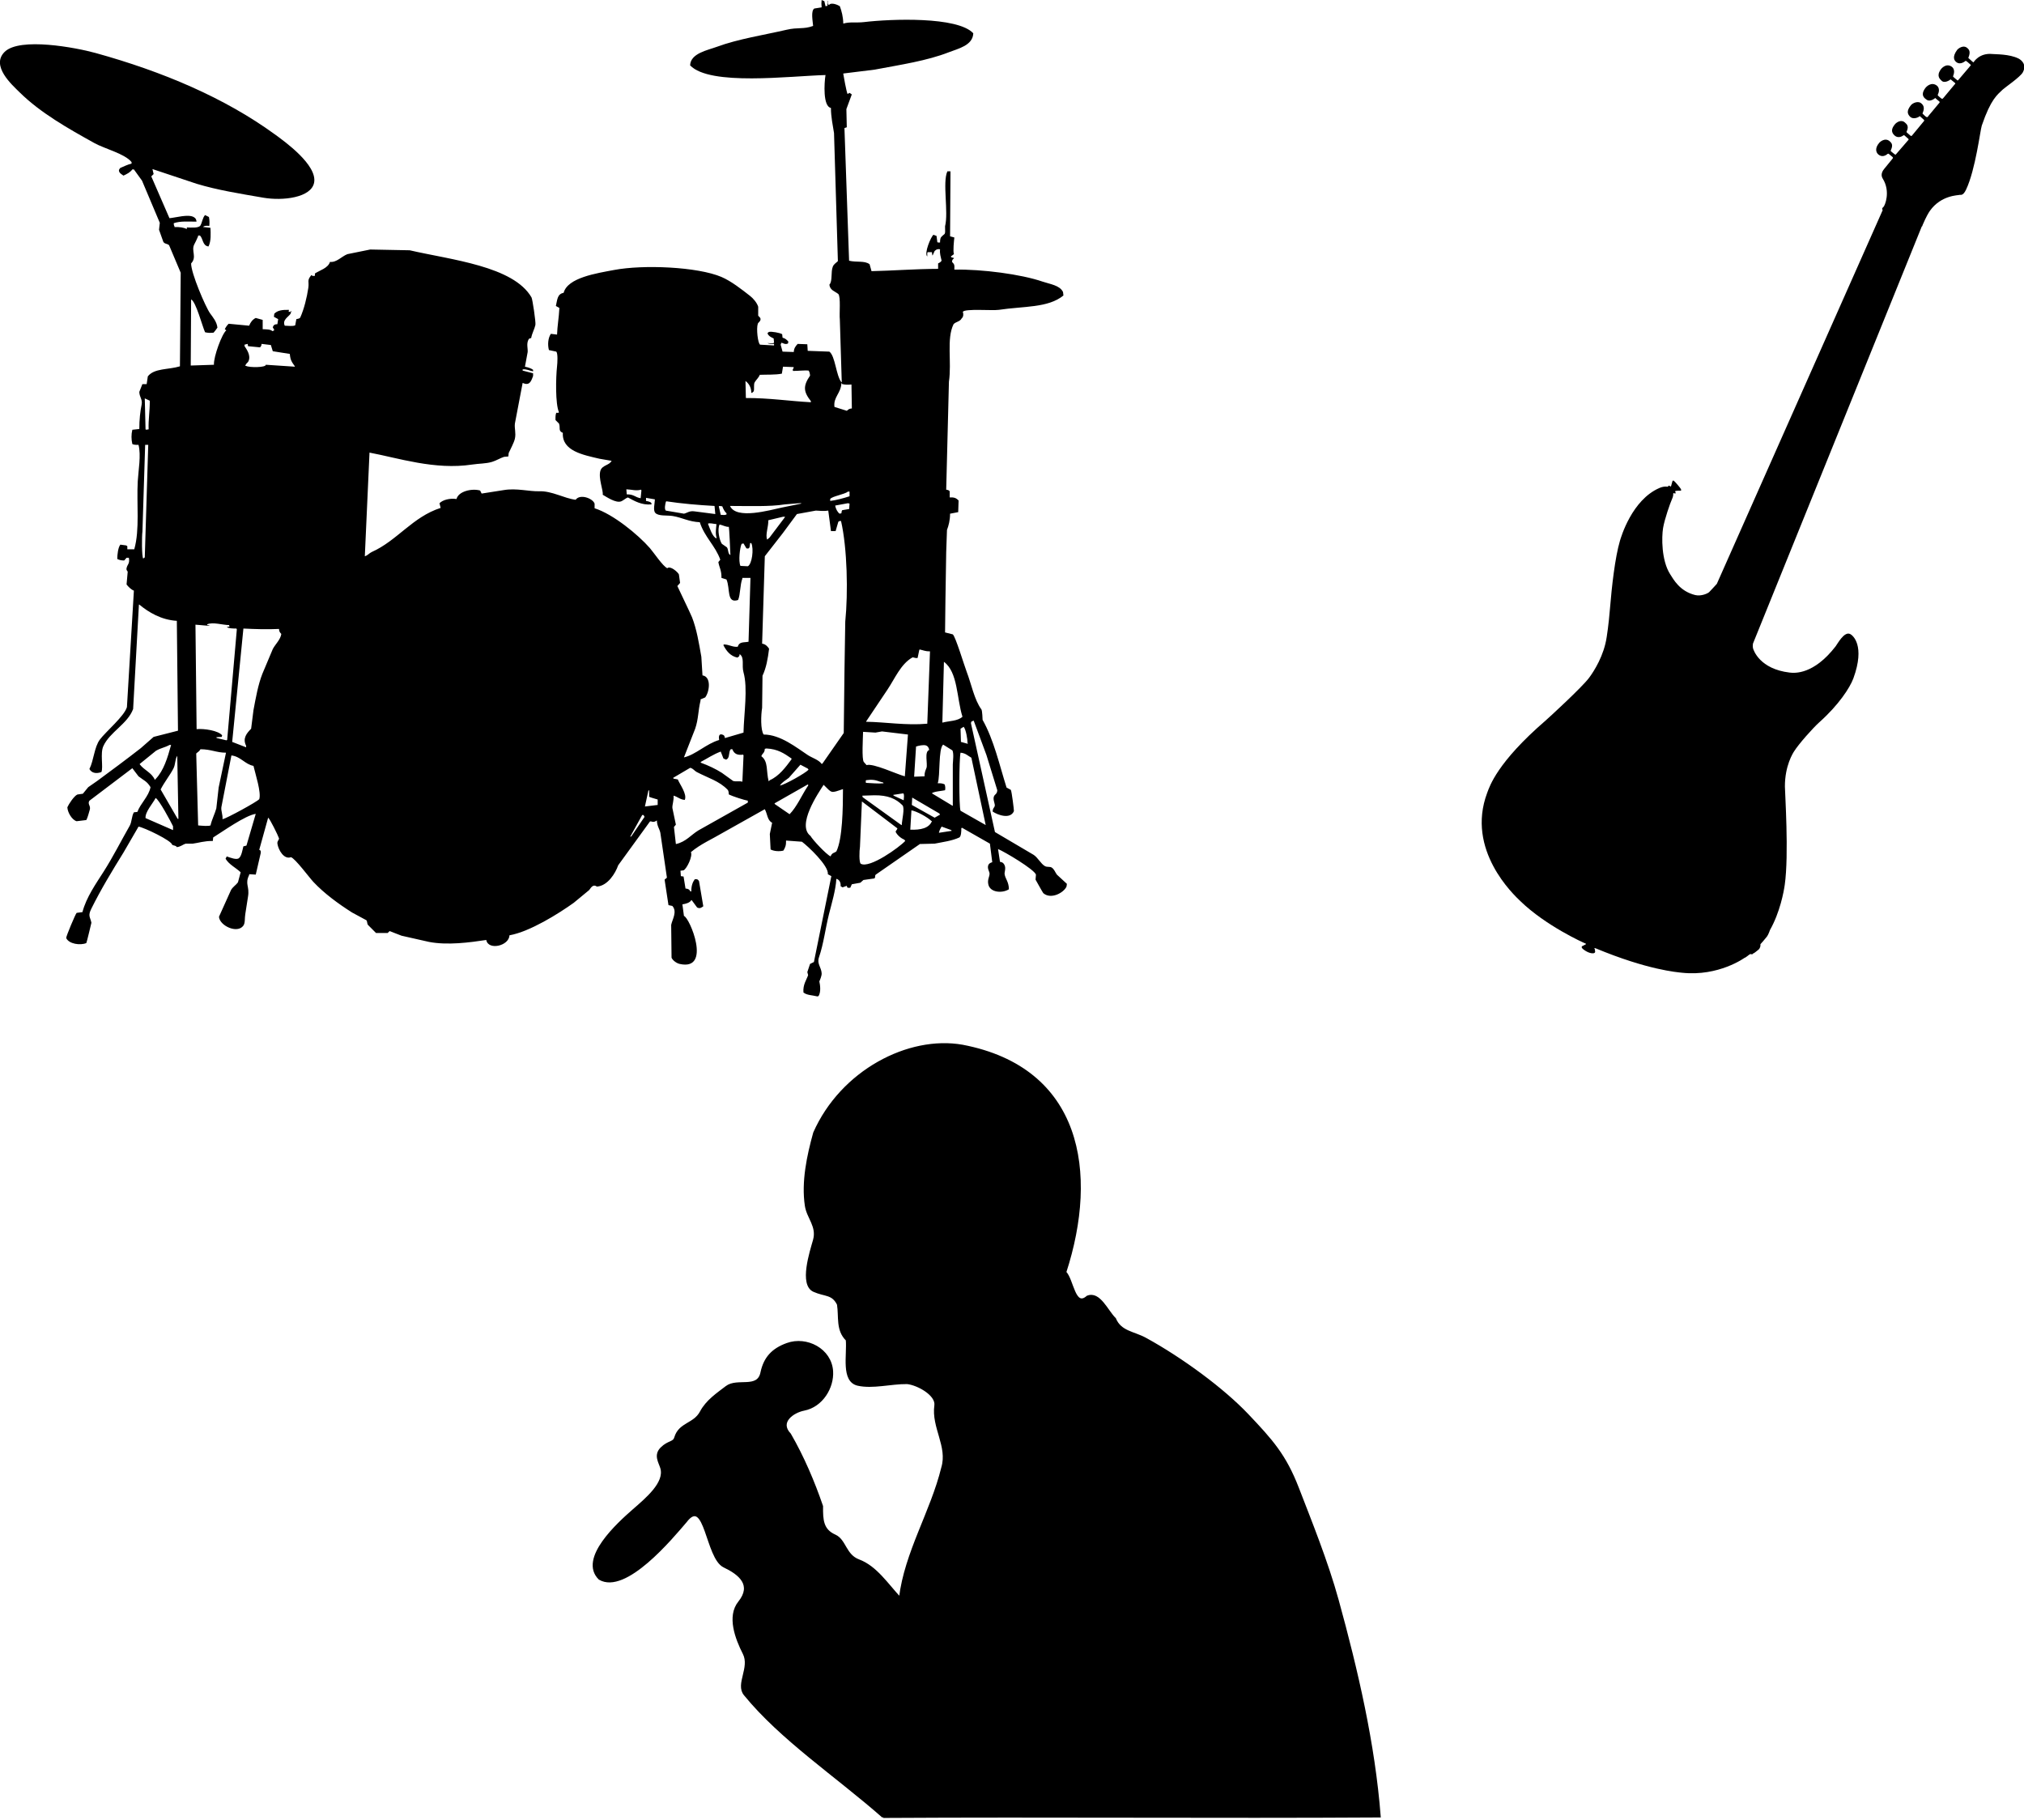 <?xml version="1.0" encoding="UTF-8" standalone="no"?>
<!-- Created with Inkscape (http://www.inkscape.org/) -->

<svg
   xmlns:dc="http://purl.org/dc/elements/1.1/"
   xmlns:cc="http://creativecommons.org/ns#"
   xmlns:rdf="http://www.w3.org/1999/02/22-rdf-syntax-ns#"
   xmlns:svg="http://www.w3.org/2000/svg"
   xmlns="http://www.w3.org/2000/svg"
   xmlns:xlink="http://www.w3.org/1999/xlink"
   xmlns:sodipodi="http://sodipodi.sourceforge.net/DTD/sodipodi-0.dtd"
   xmlns:inkscape="http://www.inkscape.org/namespaces/inkscape"
   width="140.815mm"
   height="126.645mm"
   viewBox="0 0 498.95 448.741"
   id="svg2"
   version="1.1"
   inkscape:version="0.91 r13725"
   sodipodi:docname="band.svg">
  <defs
     id="defs4">
    <linearGradient
       id="linearGradient4091"
       y2="415.05"
       gradientUnits="userSpaceOnUse"
       x2="155.72"
       gradientTransform="matrix(1,0,0,-1,-18,678.03)"
       y1="373.08"
       x1="154.67">
      <stop
         id="stop9974"
         stop-color="#FFF"
         stop-opacity=".082"
         offset="0" />
      <stop
         id="stop9976"
         stop-color="#FFF"
         stop-opacity=".886"
         offset=".486" />
      <stop
         id="stop9978"
         stop-color="#FFF"
         stop-opacity=".082"
         offset="1" />
    </linearGradient>
    <linearGradient
       id="linearGradient4089"
       y2="964.73"
       gradientUnits="userSpaceOnUse"
       x2="837.84"
       gradientTransform="matrix(-1.018,0,0,1.018,919.74,-899.06)"
       y1="947.4"
       x1="807.75">
      <stop
         id="stop10081"
         stop-color="#5a5a5a"
         offset="0" />
      <stop
         id="stop10083"
         stop-color="#1e1e1e"
         offset="1" />
    </linearGradient>
    <linearGradient
       id="linearGradient4087"
       y2="360.72"
       spreadMethod="reflect"
       gradientUnits="userSpaceOnUse"
       x2="318.99"
       gradientTransform="matrix(0.216,-0.125,-0.125,-0.216,129.9,148.39)"
       y1="465.22"
       x1="322.99">
      <stop
         id="stop4900"
         stop-color="#6d674f"
         offset="0" />
      <stop
         id="stop4902-0"
         stop-color="#BBB"
         offset=".574" />
      <stop
         id="stop4904-7"
         stop-color="#6d674f"
         offset="1" />
    </linearGradient>
    <linearGradient
       id="linearGradient4085"
       y2="455.22"
       spreadMethod="reflect"
       gradientUnits="userSpaceOnUse"
       x2="314.83"
       gradientTransform="matrix(0.216,-0.125,-0.125,-0.216,120.98,154.41)"
       y1="379.72"
       x1="314.83">
      <stop
         id="stop4056"
         stop-color="#6d674f"
         offset="0" />
      <stop
         id="stop4062"
         stop-color="#BBB"
         offset=".697" />
      <stop
         id="stop4058"
         stop-color="#6d674f"
         offset="1" />
    </linearGradient>
    <radialGradient
       id="radialGradient4083"
       gradientUnits="userSpaceOnUse"
       cy="435.8"
       cx="300.68"
       gradientTransform="matrix(0.266,-0.154,-0.154,-0.266,133.14,169.15)"
       r="60">
      <stop
         id="stop4824-7"
         stop-color="#4d4d4d"
         offset="0" />
      <stop
         id="stop4826-8"
         stop-color="#4d4d4d"
         stop-opacity="0"
         offset="1" />
    </radialGradient>
    <radialGradient
       id="radialGradient4081"
       gradientUnits="userSpaceOnUse"
       cy="357.89"
       cx="286.07"
       gradientTransform="matrix(0.266,-0.154,-0.154,-0.266,133.14,169.15)"
       r="60">
      <stop
         id="stop4812"
         stop-color="#f9f9f9"
         stop-opacity=".673"
         offset="0" />
      <stop
         id="stop4814"
         stop-color="#f9f9f9"
         stop-opacity="0"
         offset="1" />
    </radialGradient>
    <linearGradient
       id="linearGradient4079"
       y2="374.97"
       gradientUnits="userSpaceOnUse"
       x2="1257.6"
       gradientTransform="matrix(1.018,0,0,1.018,-1252.1,-294.1)"
       y1="384.49"
       x1="1257.6">
      <stop
         id="stop10016"
         stop-color="#a0a0a0"
         offset="0" />
      <stop
         id="stop10027"
         stop-color="#c4c4c4"
         offset=".156" />
      <stop
         id="stop10022"
         stop-color="#b8b8b8"
         offset=".312" />
      <stop
         id="stop10025"
         stop-color="#ebebeb"
         offset=".945" />
      <stop
         id="stop10018"
         stop-color="#b6b6b6"
         offset="1" />
    </linearGradient>
    <linearGradient
       id="linearGradient4077"
       y2="998.24"
       gradientUnits="userSpaceOnUse"
       x2="829.44"
       gradientTransform="matrix(-1.018,0,0,1.018,919.49,-899.06)"
       y1="998.24"
       x1="819.89">
      <stop
         id="stop10073"
         stop-color="#cbcbcb"
         offset="0" />
      <stop
         id="stop10075"
         stop-color="#868686"
         offset="1" />
    </linearGradient>
    <filter
       id="filter10101"
       style="color-interpolation-filters:sRGB">
      <feGaussianBlur
         id="feGaussianBlur10103"
         stdDeviation="4.98" />
    </filter>
    <filter
       id="filter5184"
       style="color-interpolation-filters:sRGB">
      <feGaussianBlur
         id="feGaussianBlur5186"
         stdDeviation="2.354" />
    </filter>
    <filter
       id="filter10006"
       style="color-interpolation-filters:sRGB">
      <feGaussianBlur
         id="feGaussianBlur10008"
         stdDeviation="1.265" />
    </filter>
    <linearGradient
       y2="360.72"
       x2="318.99"
       y1="465.22"
       x1="322.99"
       spreadMethod="reflect"
       gradientTransform="matrix(0.216,-0.125,-0.125,-0.216,348.057,605.392)"
       gradientUnits="userSpaceOnUse"
       id="linearGradient3268"
       xlink:href="#linearGradient4087"
       inkscape:collect="always" />
    <radialGradient
       r="60"
       cy="435.8"
       cx="300.68"
       gradientTransform="matrix(0.266,-0.154,-0.154,-0.266,351.297,626.152)"
       gradientUnits="userSpaceOnUse"
       id="radialGradient3276"
       xlink:href="#radialGradient4083"
       inkscape:collect="always" />
    <radialGradient
       r="60"
       cy="357.89"
       cx="286.07"
       gradientTransform="matrix(0.266,-0.154,-0.154,-0.266,351.297,626.152)"
       gradientUnits="userSpaceOnUse"
       id="radialGradient3279"
       xlink:href="#radialGradient4081"
       inkscape:collect="always" />
  </defs>
  <sodipodi:namedview
     id="base"
     pagecolor="#ffffff"
     bordercolor="#666666"
     borderopacity="1.0"
     inkscape:pageopacity="0.0"
     inkscape:pageshadow="2"
     inkscape:zoom="0.98994949"
     inkscape:cx="296.58"
     inkscape:cy="173.2224"
     inkscape:document-units="px"
     inkscape:current-layer="layer1"
     showgrid="false"
     fit-margin-top="0"
     fit-margin-left="0"
     fit-margin-right="0"
     fit-margin-bottom="0"
     inkscape:window-width="1278"
     inkscape:window-height="1003"
     inkscape:window-x="640"
     inkscape:window-y="0"
     inkscape:window-maximized="0" />
  <g
     inkscape:label="Layer 1"
     inkscape:groupmode="layer"
     id="layer1"
     transform="translate(-1.351,-308.121)">
    <g
       transform="translate(-348.847,-9.148)"
       id="schlagzeug">
      <path
         style="clip-rule:evenodd;fill-rule:evenodd"
         inkscape:connector-curvature="0"
         id="path14624"
         d="m 581.459,383.538 c 0,-0.443 0,-0.889 0,-1.339 0.388,-0.181 0.628,-0.319 0.856,-0.666 -0.223,-1.018 -0.49,-1.766 -0.378,-2.762 -0.067,-0.033 -0.134,-0.067 -0.193,-0.099 -0.729,0.026 -0.752,0.181 -1.145,0.476 -0.157,0.353 -0.317,0.697 -0.477,1.053 -0.031,0 -0.062,0 -0.095,0 -0.028,-0.256 -0.061,-0.51 -0.096,-0.765 -0.349,0 -0.699,0 -1.046,0 -0.036,0.065 -0.062,0.124 -0.098,0.19 0,0.287 0,0.575 0,0.864 -0.846,-0.758 0.91,-4.885 1.526,-5.346 0.253,0.089 0.505,0.19 0.759,0.289 0.068,0.508 0.134,1.012 0.196,1.52 0.058,0.03 0.127,0.067 0.19,0.1 0.157,0 0.313,0 0.478,0 0,-0.45 0.044,-1.101 0.283,-1.342 0.982,-1.115 1.024,-0.212 0.953,-2.661 0.899,-3.569 -0.685,-10.76 0.571,-13.545 0.255,0 0.509,0 0.766,0 -0.034,5.342 -0.065,10.684 -0.1,16.017 0.354,0.1 0.702,0.199 1.054,0.288 -0.085,0.757 -0.379,3.385 -0.101,4.103 -0.251,0.189 -0.505,0.377 -0.76,0.577 0.032,0.055 0.064,0.12 0.092,0.188 0.226,0.064 0.445,0.124 0.668,0.19 0,0.031 0,0.065 0,0.097 -0.313,0.28 -0.411,0.265 -0.476,0.857 0.592,0.624 0.634,0.682 0.577,1.908 6.795,-0.126 16.476,1.142 21.738,2.957 1.848,0.631 4.266,0.904 5.055,2.572 0.034,0.286 0.067,0.574 0.096,0.856 -3.785,3.091 -9.773,2.605 -15.925,3.533 -1.611,0.239 -8.295,-0.346 -8.872,0.476 0.218,0.642 0.115,1.3 -0.279,1.619 -0.417,0.823 -1.42,0.812 -2.002,1.431 -1.792,3.626 -0.422,9.264 -1.147,14.202 -0.22,8.868 -0.445,17.744 -0.671,26.605 0.478,0.058 0.616,0.131 0.862,0.388 0,0.509 0,1.012 0,1.52 1.082,-0.058 1.607,0.132 2.192,0.766 -0.028,0.953 -0.062,1.906 -0.097,2.86 -0.665,0.131 -1.336,0.254 -2.004,0.385 -0.003,1.611 -0.361,2.961 -0.762,4.006 -0.059,1.806 -0.127,3.621 -0.192,5.431 -0.062,3.98 -0.123,7.949 -0.19,11.919 -0.029,2.638 -0.058,5.276 -0.093,7.913 0.637,0.165 1.272,0.323 1.905,0.477 0.679,0.534 2.835,7.699 3.435,9.256 1.108,2.86 1.87,6.879 3.623,9.245 0.215,0.28 0.296,2.565 0.289,2.573 2.776,4.917 4.142,11.087 5.907,16.69 0.356,0.191 0.701,0.383 1.054,0.568 0.225,0.354 0.811,5.13 0.762,5.245 -0.883,2.097 -4.024,0.945 -5.245,0.097 0.032,-0.754 0.268,-0.821 0.477,-1.238 0.268,-0.534 -0.447,-1.53 -0.191,-2.387 0.212,-0.713 0.797,-0.565 0.862,-1.619 -0.894,-2.893 -1.785,-5.785 -2.673,-8.677 -1.054,-2.83 -2.099,-5.654 -3.149,-8.491 -0.157,0.066 -0.319,0.131 -0.477,0.196 -0.196,0.19 -0.131,0.092 -0.189,0.477 1.972,8.929 3.938,17.862 5.909,26.796 3.183,1.876 6.36,3.746 9.536,5.622 1.034,0.666 1.778,2.201 2.768,2.767 0.606,0.346 1.232,0.043 1.716,0.383 0.611,0.425 0.799,1.09 1.239,1.716 0.828,0.763 1.651,1.522 2.478,2.285 -0.031,0.222 -0.067,0.442 -0.094,0.673 -0.671,1.515 -3.822,3.256 -5.725,1.619 -0.115,-0.105 -1.91,-3.337 -1.91,-3.337 0.034,-0.418 0.068,-0.829 0.102,-1.24 -0.486,-1.331 -7.701,-5.614 -9.345,-6.295 0.154,1.053 0.316,2.096 0.475,3.148 0.65,0.079 0.93,0.362 1.143,0.855 0.358,0.78 -0.071,1.676 0,2.195 0.157,1.115 1.053,1.897 1.053,3.721 -1.66,1.045 -4.595,0.79 -5.054,-1.143 -0.309,-1.289 0.327,-1.955 0.288,-2.769 -0.026,-0.469 -0.649,-1.281 -0.288,-2.096 0.154,-0.353 0.529,-0.551 0.954,-0.666 -0.191,-1.526 -0.383,-3.057 -0.577,-4.576 -2.284,-1.308 -4.573,-2.607 -6.861,-3.914 -0.067,0.033 -0.128,0.068 -0.191,0.099 0.016,0.74 -0.026,1.974 -0.477,2.285 -1.807,0.847 -3.992,1.11 -6.104,1.53 -1.211,0.031 -2.418,0.058 -3.621,0.089 -3.626,2.515 -7.243,5.022 -10.872,7.537 -0.389,0.404 0.052,0.65 -0.383,0.953 -0.891,0.124 -1.778,0.255 -2.67,0.378 -0.251,0.223 -0.506,0.442 -0.76,0.673 -0.699,0.126 -1.401,0.246 -2.101,0.381 -0.127,0.285 -0.255,0.573 -0.383,0.854 -0.573,0.023 -0.773,0.139 -0.854,-0.475 -0.353,0.131 -0.699,0.252 -1.051,0.383 -0.158,-0.1 -0.319,-0.189 -0.479,-0.288 0.067,-0.739 -0.185,-1.593 -1.048,-1.812 -0.154,2.809 -1.203,6.245 -1.813,8.677 -0.898,3.6 -1.336,7.399 -2.476,10.684 -0.545,1.571 0.564,2.41 0.666,3.906 0.047,0.632 -0.433,1.719 -0.571,2.004 0.204,0.97 0.434,2.557 -0.19,3.626 -0.1,0.032 -0.193,0.065 -0.287,0.089 -1.334,-0.327 -2.545,-0.278 -3.435,-0.953 -0.2,-1.924 0.801,-3.238 1.145,-4.289 -0.062,-0.254 -0.126,-0.511 -0.193,-0.766 0.227,-0.665 0.45,-1.33 0.67,-1.998 0.316,-0.152 0.636,-0.32 0.953,-0.474 1.431,-7.061 2.861,-14.113 4.297,-21.171 -0.288,-0.156 -0.579,-0.315 -0.867,-0.477 0.286,-2.064 -4.925,-6.933 -6.385,-8.006 -1.302,-0.1 -2.603,-0.189 -3.911,-0.289 0.039,1.201 -0.233,1.793 -0.665,2.481 -1.027,0.246 -2.312,0.157 -3.149,-0.285 -0.061,-1.276 -0.124,-2.549 -0.19,-3.816 0.19,-0.922 0.383,-1.849 0.572,-2.771 -1.214,-0.597 -1.15,-2.17 -1.812,-3.337 -3.398,1.907 -6.802,3.817 -10.197,5.721 -2.798,1.661 -5.658,2.869 -8.018,4.868 0.503,0.954 -1.006,4.093 -1.807,4.477 -0.254,0.034 -0.512,0.066 -0.765,0.1 0.033,0.443 0.067,0.889 0.097,1.334 0.226,0.031 0.445,0.063 0.668,0.097 0.156,0.988 0.317,1.974 0.477,2.958 0.744,0.059 0.958,0.257 1.242,0.758 0.06,-0.035 0.123,-0.056 0.188,-0.092 -0.005,-1.305 0.317,-2.228 0.855,-2.956 0.191,0 0.388,0 0.573,0 0.25,0.163 0.328,0.205 0.476,0.475 0.353,2.062 0.7,4.138 1.051,6.196 -0.487,0.338 -0.836,0.643 -1.527,0.288 -0.44,-0.597 -0.891,-1.208 -1.333,-1.808 -0.034,0 -0.064,0 -0.095,0 -0.338,0.639 -1.372,0.922 -2.195,1.043 0.129,0.956 0.254,1.907 0.382,2.86 1.362,0.304 6.95,13.613 -1.05,11.826 -0.794,-0.179 -1.698,-0.855 -2.005,-1.525 -0.03,-2.697 -0.06,-5.401 -0.091,-8.104 0.267,-1.323 1.556,-3.265 0.285,-4.669 -0.314,-0.069 -0.636,-0.131 -0.953,-0.2 -0.317,-2.092 -0.638,-4.189 -0.957,-6.286 0.194,-0.163 0.386,-0.32 0.574,-0.477 -0.543,-3.688 -1.08,-7.378 -1.619,-11.062 -0.236,-1.084 -0.797,-1.571 -0.862,-3.049 -0.995,0.731 -1.328,0.05 -1.714,0.277 -2.606,3.595 -5.216,7.186 -7.819,10.778 -0.684,1.97 -2.572,5.056 -5.242,5.25 -0.834,-0.592 -1.318,0 -1.91,0.856 -1.269,1.051 -2.538,2.093 -3.812,3.147 -3.718,2.657 -10.761,7.095 -15.832,8.006 -0.116,2.639 -5.258,3.781 -5.722,1.151 -4.042,0.61 -9.557,1.355 -14.111,0.477 -2.255,-0.509 -4.51,-1.02 -6.771,-1.528 -0.98,-0.379 -1.968,-0.765 -2.95,-1.142 -0.165,0.154 -0.321,0.309 -0.478,0.477 -0.951,0 -1.906,0 -2.864,0 -0.663,-0.668 -1.334,-1.342 -1.998,-2.006 -0.224,-0.289 -0.142,-0.881 -0.383,-1.143 -1.178,-0.635 -2.353,-1.273 -3.532,-1.908 -3.368,-2.138 -6.845,-4.676 -9.533,-7.536 -0.99,-1.052 -4.487,-5.793 -5.531,-6.099 -1.695,0.642 -3.099,-1.75 -3.337,-3.335 -0.099,-0.707 0.503,-0.985 0.382,-1.342 -0.209,-0.658 -2.255,-4.849 -2.667,-5.054 -0.731,2.639 -1.465,5.277 -2.195,7.915 0.402,0.188 0.386,0.188 0.377,0.765 -0.409,1.782 -0.82,3.558 -1.234,5.342 -0.539,-0.033 -1.083,-0.065 -1.625,-0.097 0,0.064 0,0.131 0,0.19 -1.129,2.308 0.158,2.719 -0.285,5.342 -0.223,1.428 -0.448,2.86 -0.668,4.288 -0.181,0.984 0.009,2.188 -0.477,2.86 -1.488,2.07 -5.874,0.009 -6.01,-2.194 0.987,-2.186 1.972,-4.381 2.961,-6.574 0.446,-0.799 1.224,-1.226 1.716,-1.906 0.225,-0.831 0.445,-1.654 0.668,-2.482 -1.177,-1.121 -2.877,-1.902 -3.721,-3.338 0.094,-0.189 0.194,-0.38 0.288,-0.568 0.88,0.31 2.536,0.961 3.052,0.38 0.588,-0.47 0.847,-2.057 1.046,-2.861 0.253,-0.068 0.507,-0.131 0.762,-0.188 0.765,-2.607 1.53,-5.219 2.292,-7.825 -2.541,0.343 -8.279,4.445 -10.495,5.818 -0.027,0.288 -0.061,0.577 -0.089,0.864 -2.138,-0.025 -3.492,0.477 -4.96,0.666 -0.571,0 -1.147,0 -1.713,0 -0.75,0.212 -1.176,0.732 -2.196,0.854 -0.252,-0.434 -0.681,-0.319 -1.147,-0.565 -0.103,-1.027 -6.94,-4.291 -8.297,-4.49 -1.237,2.128 -2.479,4.266 -3.712,6.397 -2.78,4.485 -5.56,9.065 -7.915,13.822 -0.896,1.8 -0.315,1.98 0,3.427 0,0.033 0,0.068 0,0.099 0,0 -1.132,4.793 -1.242,4.958 -1.454,0.623 -4.284,0.254 -4.96,-1.234 -0.089,-0.311 2.318,-6.022 2.573,-6.207 0.479,-0.057 0.953,-0.12 1.43,-0.188 0.938,-3.647 3.377,-7.074 5.245,-10.011 2.319,-3.64 4.286,-7.568 6.393,-11.252 0.576,-1.012 0.461,-2.366 1.045,-3.338 0.288,-0.031 0.571,-0.064 0.859,-0.097 0.775,-2.111 2.793,-3.815 3.243,-6.1 -0.888,-1.48 -1.656,-1.653 -2.96,-2.67 -0.503,-0.668 -1.014,-1.333 -1.525,-2.007 -3.526,2.673 -7.056,5.342 -10.582,8.015 -0.534,0.838 0.37,1.238 0.097,2.192 -0.17,0.576 -0.558,2.091 -0.859,2.572 -0.797,0.101 -1.588,0.19 -2.387,0.289 -1.101,-0.289 -2.225,-2.104 -2.288,-3.435 0.348,-0.808 1.671,-2.804 2.478,-3.149 0.446,-0.055 0.891,-0.122 1.342,-0.188 0.44,-0.544 0.886,-1.077 1.328,-1.62 0.731,-0.511 1.465,-1.018 2.196,-1.527 3.584,-2.641 7.226,-5.333 10.775,-8.105 1.048,-0.919 2.096,-1.84 3.147,-2.761 1.996,-0.509 4.006,-1.021 6.005,-1.53 -0.094,-9.023 -0.189,-18.056 -0.283,-27.082 -3.851,-0.223 -6.986,-2.127 -9.248,-4.001 -0.037,0 -0.062,0 -0.099,0 -0.474,8.581 -0.951,17.161 -1.428,25.743 -1.373,3.696 -5.766,5.658 -7.343,9.153 -0.818,1.808 0.034,5.203 -0.477,6.388 -1.255,0.45 -2.387,0.277 -2.955,-0.754 1.077,-2.107 1.185,-5.394 2.573,-7.253 1.488,-1.987 6.057,-5.799 6.675,-8.011 0.574,-9.568 1.145,-19.135 1.716,-28.703 -0.729,-0.288 -1.352,-0.961 -1.808,-1.52 0.091,-1.054 0.189,-2.107 0.283,-3.149 -0.071,-0.23 -0.391,-0.345 -0.283,-0.861 0.196,-0.996 0.846,-1.069 0.566,-2.576 -0.186,0 -0.377,0 -0.566,0 -0.194,0.226 -0.385,0.446 -0.576,0.668 -0.726,0.009 -1.266,-0.133 -1.716,-0.377 0.011,-1.152 0.212,-2.845 0.765,-3.528 0.474,0.058 0.951,0.126 1.428,0.191 0.1,0.065 0.191,0.122 0.288,0.188 0,0.255 0,0.512 0,0.766 0.574,0 1.145,0 1.713,0 1.386,-4.881 0.548,-11.237 0.859,-16.786 0.146,-2.593 0.857,-6.434 0.189,-8.957 -0.611,0.016 -1.164,-0.015 -1.525,-0.196 -0.268,-1.168 -0.278,-2.376 0,-3.525 0.571,-0.068 1.147,-0.124 1.721,-0.19 -0.01,-2.245 0.233,-4.406 0.569,-6.01 0.27,-1.3 -0.561,-1.849 -0.569,-3.147 0.254,-0.637 0.503,-1.275 0.757,-1.91 0.354,0 0.702,0 1.054,0 0.094,-0.628 0.189,-1.272 0.285,-1.907 1.603,-2.059 5.064,-1.6 7.915,-2.478 0.06,-7.688 0.125,-15.379 0.191,-23.07 -0.954,-2.264 -1.905,-4.515 -2.861,-6.775 -0.406,-0.425 -1.126,-0.288 -1.428,-0.855 -0.353,-0.984 -0.702,-1.975 -1.053,-2.96 0.066,-0.576 0.126,-1.143 0.189,-1.716 -1.459,-3.461 -2.924,-6.93 -4.383,-10.389 -0.666,-0.921 -1.336,-1.851 -2.004,-2.772 -0.126,0 -0.254,0 -0.382,0 -0.553,0.75 -1.305,1.111 -2.188,1.53 -0.412,-0.296 -0.812,-0.492 -1.053,-0.953 -0.181,-0.496 0.05,-0.643 0.288,-0.953 0.961,-0.388 1.674,-0.797 2.764,-1.054 0,-0.124 0,-0.257 0,-0.377 -1.621,-2.055 -6.67,-3.297 -9.151,-4.68 -6.547,-3.639 -13.256,-7.42 -18.41,-12.483 -1.871,-1.848 -7.231,-6.573 -3.718,-10.019 3.744,-3.657 17.558,-1.053 22.408,0.289 16.576,4.586 31.839,11.068 44.152,20.027 2.477,1.792 10.545,7.588 9.722,11.922 -0.701,3.72 -7.71,4.558 -12.58,3.712 -5.879,-1.02 -11.205,-1.857 -16.403,-3.427 -3.621,-1.208 -7.247,-2.418 -10.87,-3.624 0.094,0.409 0.189,0.82 0.285,1.231 -0.191,0.196 -0.388,0.388 -0.574,0.577 1.494,3.434 2.992,6.861 4.478,10.298 1.367,-0.076 4.789,-1.134 6.109,-0.191 0.37,0.231 0.49,0.519 0.571,1.045 -2.02,0.024 -3.875,-0.204 -5.628,0.386 0.013,0.42 0.042,0.535 0.189,0.766 0,0.057 0,0.122 0,0.188 1.333,-0.041 2.251,0.115 3.052,0.476 0,-0.13 0,-0.253 0,-0.387 1.017,0.041 2.893,0.207 3.34,-0.475 0.446,-0.762 0.539,-1.957 1.147,-2.573 0.315,0.166 0.631,0.32 0.951,0.475 0.15,0.707 0.173,1.434 0.092,2.196 -0.336,-0.032 -1.3,-0.131 -1.522,0.287 0.063,0 0.126,0 0.191,0 0.542,0.069 1.08,0.126 1.619,0.189 0.044,1.391 0.196,3.206 -0.477,4.579 -0.034,0 -0.062,0 -0.097,0 -1.378,-0.23 -1.223,-1.85 -2.002,-2.672 -0.159,0 -0.319,0 -0.477,0 0,0.067 0,0.131 0,0.188 -0.33,0.823 -0.663,1.441 -0.951,2.007 -0.786,1.562 0.723,3.106 -0.765,4.669 -0.044,2.357 3.55,10.736 4.671,12.303 0.684,0.953 1.658,2.072 1.813,3.526 -0.322,0.519 -0.598,0.806 -0.951,1.241 -0.741,0.084 -1.475,0.066 -2.096,-0.1 -0.692,-1.512 -2.229,-7.519 -3.437,-8.101 -0.034,5.439 -0.066,10.873 -0.094,16.306 1.904,-0.067 3.814,-0.125 5.719,-0.19 -0.113,-1.982 1.997,-7.692 3.055,-8.491 -0.133,-0.09 -0.256,-0.189 -0.382,-0.277 0.29,-0.561 0.529,-0.928 0.954,-1.341 1.678,0.164 3.369,0.322 5.05,0.477 0.338,-0.84 0.82,-1.513 1.625,-1.908 0.568,0.165 1.145,0.319 1.714,0.476 0,0.766 0,1.53 0,2.296 0.786,0.031 1.978,0.007 2.384,0.477 0.351,-0.106 0.284,-0.084 0.477,-0.289 -0.126,-0.222 -0.255,-0.444 -0.383,-0.664 0.233,-0.551 0.383,-0.734 1.145,-0.766 0.065,-0.411 0.131,-0.83 0.194,-1.241 -0.351,-0.189 -0.703,-0.378 -1.05,-0.574 0.034,-0.255 0.062,-0.501 0.094,-0.758 0.781,-0.822 1.962,-0.995 3.623,-0.953 -0.03,0.157 -0.063,0.314 -0.093,0.476 0.155,0 0.313,0 0.48,0 0.055,-0.262 0.003,-0.139 0.185,-0.196 -0.065,0.223 -0.127,0.451 -0.185,0.673 -0.558,0.831 -2.082,1.504 -1.433,2.951 0.939,0.025 1.973,0.183 2.576,-0.089 0.092,-0.51 0.186,-1.02 0.286,-1.53 0.427,-0.105 0.737,-0.1 0.953,-0.378 0.953,-2.112 1.645,-4.957 1.999,-7.346 0.235,-1.603 -0.414,-1.761 0.763,-3.149 0.332,0.294 0.237,0.23 0.858,0.196 0,-0.196 0,-0.385 0,-0.573 1.201,-0.791 3.243,-1.315 3.72,-2.861 1.608,0.204 2.877,-1.365 4.29,-1.907 1.873,-0.377 3.755,-0.765 5.627,-1.143 3.24,0.059 6.486,0.124 9.728,0.189 10.173,2.357 25.578,3.888 30.036,11.63 0.233,0.411 1.093,6.121 0.954,6.771 -0.242,1.11 -0.778,1.881 -1.052,3.248 -0.384,0.079 -0.481,0.079 -0.661,0.378 -0.535,1.069 -0.129,2.097 -0.194,3.05 -0.226,1.207 -0.448,2.415 -0.67,3.623 0.737,0.149 1.503,0.38 2.006,0.766 0,0.122 0,0.253 0,0.377 -0.904,-0.165 -1.653,-0.608 -2.578,-0.475 0,0.098 0,0.19 0,0.285 0.859,0.224 1.716,0.443 2.578,0.668 0,0.221 0,0.441 0,0.666 -0.518,1.412 -0.898,2.455 -2.578,1.716 -0.639,3.335 -1.27,6.673 -1.907,10.011 -0.144,1.233 0.309,2.311 0,3.726 -0.225,1.017 -1.104,2.588 -1.524,3.526 -0.031,0.285 -0.065,0.573 -0.097,0.862 -0.349,0.022 -0.699,0.057 -1.046,0.089 -0.898,0.279 -1.934,0.937 -2.957,1.241 -1.574,0.47 -3.104,0.385 -4.957,0.666 -9.146,1.391 -18.206,-1.628 -25.268,-2.95 0,0.055 0,0.123 0,0.185 -0.382,8.452 -0.765,16.909 -1.147,25.365 0.702,-0.188 1.084,-0.765 1.719,-1.051 6.261,-2.795 10.033,-8.638 16.972,-10.866 -0.096,-0.386 -0.191,-0.763 -0.289,-1.15 0.849,-0.855 2.57,-1.281 4.203,-1.042 0.452,-1.877 3.711,-2.673 5.812,-2.097 0.126,0.246 0.255,0.501 0.38,0.754 1.812,-0.276 3.627,-0.565 5.434,-0.854 3.149,-0.542 6.33,0.37 8.773,0.288 3.139,-0.107 6.121,1.75 8.966,2.096 1.069,-1.511 4.208,-0.377 4.674,0.953 0,0.379 0,0.766 0,1.143 4.556,1.431 10.729,6.503 13.633,9.822 0.907,1.035 3.211,4.503 4.293,4.957 0.74,-0.7 2.616,0.977 2.857,1.527 0.095,0.7 0.192,1.399 0.291,2.096 -0.226,0.257 -0.451,0.509 -0.672,0.766 0,0.088 3.231,6.714 3.624,7.726 1.145,2.952 1.686,6.288 2.29,9.722 0.095,1.53 0.191,3.05 0.281,4.579 2.207,0.328 1.763,3.978 0.67,5.434 -0.381,0.163 -0.76,0.32 -1.145,0.477 0,0.1 0,0.195 0,0.289 -0.631,2.577 -0.5,4.543 -1.331,6.959 -0.922,2.352 -1.846,4.702 -2.767,7.061 2.891,-0.664 5.505,-3.368 8.678,-4.291 -0.139,-0.78 -0.071,-1.619 0.763,-1.341 0.496,0.148 0.572,0.33 0.665,0.864 1.529,-0.453 3.055,-0.895 4.576,-1.341 0.11,-4.701 1.112,-10.962 0,-14.875 -0.487,-1.726 0.325,-3.6 -0.951,-4.48 -0.022,0.46 -0.086,0.6 -0.57,0.856 -1.745,-0.38 -2.701,-1.653 -3.43,-3.05 0.029,-0.065 0.058,-0.122 0.093,-0.191 1.382,0.026 2.103,0.685 3.428,0.577 0.403,-1.331 1.485,-1.002 2.674,-1.242 0.156,-5.245 0.316,-10.495 0.475,-15.739 -0.665,0 -1.336,0 -2.004,0 0,0.067 0,0.131 0,0.198 -0.584,1.52 -0.469,3.912 -1.042,5.245 -2.904,0.97 -1.895,-2.818 -2.867,-5.056 -0.413,-0.131 -0.825,-0.257 -1.236,-0.388 0.035,-1.908 -0.553,-2.547 -0.765,-3.904 0.157,-0.189 0.322,-0.386 0.476,-0.577 -1.228,-3.466 -3.872,-5.562 -5.054,-9.242 -2.714,-0.115 -4.339,-1.145 -6.672,-1.53 -1.405,-0.231 -3.511,0.089 -4.292,-0.765 -0.597,-0.649 -0.142,-2.3 -0.101,-3.338 -0.725,-0.123 -1.458,-0.251 -2.191,-0.377 0,0.254 0,0.509 0,0.766 0.733,0.115 1.498,0.318 1.338,0.854 -2.426,0.215 -4.159,-0.838 -5.818,-1.719 -0.55,0.199 -1.111,0.75 -1.621,0.954 -1.306,0.534 -3.668,-1.101 -4.575,-1.619 0.193,-0.985 -1.123,-4.085 -0.573,-5.911 0.432,-1.435 2.276,-1.32 2.767,-2.48 -0.067,0 -0.129,0 -0.189,0 -0.923,-0.154 -1.847,-0.312 -2.772,-0.477 -4.051,-0.946 -9.335,-1.924 -9.058,-6.386 -1.218,-0.503 -0.542,-1.167 -0.953,-2.294 -0.285,-0.277 -0.571,-0.566 -0.855,-0.854 -0.029,-0.682 -0.008,-1.399 0.191,-1.809 0.475,0.008 0.385,0.082 0.663,-0.099 -0.925,-2.087 -0.781,-8.566 -0.477,-11.35 0.094,-0.849 0.237,-3.16 -0.186,-3.619 -0.607,-0.133 -1.21,-0.253 -1.816,-0.384 -0.358,-1.316 -0.217,-3.003 0.477,-4.004 0.506,0.066 1.017,0.123 1.525,0.189 0.07,-2.138 0.464,-4.215 0.576,-6.575 -0.288,-0.162 -0.576,-0.32 -0.865,-0.477 0.364,-1.546 0.33,-2.95 1.913,-3.246 0.983,-3.749 8.158,-4.818 12.394,-5.622 7.253,-1.381 20.619,-0.797 26.511,1.71 2.446,1.052 4.999,3.073 7.053,4.677 0.747,0.574 1.709,1.685 2.005,2.67 0,0.733 0,1.461 0,2.195 0.139,0.256 0.617,0.408 0.573,0.954 -0.045,0.492 -0.55,0.696 -0.671,1.043 -0.403,1.176 0.005,4.841 0.573,5.155 1.144,0.055 2.291,0.121 3.433,0.189 0,-0.134 0,-0.257 0,-0.377 -0.613,0.021 -1.262,0.016 -1.619,-0.199 0.653,0.03 1.311,0.13 1.619,-0.09 -0.028,-0.356 -0.062,-0.699 -0.095,-1.053 -0.657,-0.311 -1.207,-0.56 -1.524,-1.241 0.152,-0.239 0.118,-0.232 0.383,-0.378 0.616,-0.141 2.676,0.215 3.237,0.565 0.032,0.289 0.066,0.576 0.098,0.865 0.681,0.157 1.027,0.523 1.431,0.954 -0.029,0.154 -0.064,0.319 -0.098,0.477 -0.089,0.03 -0.19,0.065 -0.285,0.1 -0.545,0.104 -0.775,-0.152 -1.333,-0.289 -0.066,0.155 -0.129,0.31 -0.188,0.478 0.154,0.565 0.317,1.142 0.474,1.715 0.922,0.024 1.842,0.059 2.765,0.093 0.035,-0.97 0.483,-1.465 0.953,-1.996 0.797,0.021 1.593,0.058 2.382,0.088 0.033,0.543 0.067,1.086 0.1,1.619 1.778,0.064 3.557,0.131 5.34,0.196 1.461,1.103 1.639,5.87 2.953,7.53 0.031,0 0.065,0 0.098,0 -0.16,-5.146 -0.319,-10.299 -0.474,-15.443 -0.165,-1.366 0.274,-5.631 -0.383,-6.299 -0.85,-0.681 -2.038,-0.901 -2.194,-2.29 0.831,-0.872 0.298,-3.141 0.858,-4.479 0.263,-0.627 0.804,-0.888 1.238,-1.331 -0.318,-10.521 -0.636,-21.043 -0.953,-31.564 -0.299,-1.855 -0.754,-4.019 -0.763,-6.196 -1.996,-0.369 -1.658,-6.149 -1.336,-8.113 -8.832,0.241 -28.494,2.745 -33.374,-2.384 0.095,-2.967 4.275,-3.721 6.578,-4.569 5.306,-1.965 11.842,-2.95 17.168,-4.2 2.863,-0.673 4.207,-0.072 6.576,-0.953 -0.105,-1.266 -0.592,-3.696 0.285,-4.289 0.608,-0.1 1.21,-0.189 1.813,-0.287 -0.074,-0.79 -0.071,-1.169 0,-1.809 0.225,0.089 0.448,0.189 0.668,0.288 0.098,0.408 0.19,0.82 0.285,1.232 0.16,-0.026 0.315,-0.058 0.48,-0.089 0,-0.412 0,-0.834 0,-1.241 0.03,0 0.059,0 0.088,0 -0.033,0.565 -0.07,0.843 0.288,1.05 0.53,-0.789 2.245,0 2.676,0.28 0.441,1.226 0.81,2.542 0.854,4.292 1.607,-0.496 3.188,-0.142 5.15,-0.378 6.586,-0.78 23.005,-1.415 26.893,2.762 -0.102,3.008 -3.739,3.788 -6.01,4.673 -5.418,2.123 -11.881,3.076 -18.308,4.291 -2.575,0.32 -5.151,0.635 -7.726,0.955 0,0.031 0,0.067 0,0.099 0.11,0.655 0.742,4.258 1.051,4.956 0.157,-0.099 0.316,-0.188 0.477,-0.287 0.188,0.131 0.377,0.254 0.571,0.385 -0.442,1.2 -0.891,2.408 -1.336,3.618 0.034,1.493 0.068,2.992 0.1,4.485 -0.194,0.058 -0.389,0.125 -0.575,0.191 0.381,10.896 0.764,21.805 1.144,32.703 1.881,0.451 3.821,-0.067 5.052,0.864 0.161,0.566 0.323,1.141 0.479,1.709 5.202,-0.108 10.742,-0.551 16.403,-0.568 z M 411.25,402.042 c -0.254,0.058 -0.509,0.12 -0.763,0.189 0,0.121 0,0.252 0,0.376 0.459,0.689 1.65,2.301 0.953,3.724 -0.241,0.484 -0.594,0.428 -0.764,1.142 0.064,0 0.13,0 0.193,0 0.763,0.428 4.901,0.428 4.86,-0.287 2.384,0.156 4.768,0.321 7.152,0.476 0,-0.031 0,-0.065 0,-0.097 -0.741,-1.065 -1.1,-1.465 -1.24,-3.05 -1.399,-0.223 -2.795,-0.445 -4.196,-0.665 -0.152,-0.512 -0.32,-1.022 -0.475,-1.53 -0.765,-0.089 -1.53,-0.189 -2.287,-0.277 -0.055,0.539 -0.136,0.556 -0.382,0.854 -0.988,-0.1 -1.973,-0.189 -2.958,-0.289 -0.032,-0.188 -0.06,-0.376 -0.094,-0.565 z m 131.972,5.619 c -0.097,0.576 -0.194,1.143 -0.283,1.719 -1.551,0.322 -3.872,0.212 -5.441,0.285 -0.289,0.742 -0.831,1.146 -1.24,1.811 -0.352,0.573 -0.028,1.784 -0.283,2.293 -0.204,0.131 -0.231,0.214 -0.387,0.377 -0.058,-0.031 -0.12,-0.065 -0.186,-0.098 0.007,-1.322 -0.657,-2.302 -1.432,-2.86 0.034,1.397 0.066,2.803 0.1,4.2 5.67,-0.032 10.864,0.772 16.019,1.041 0,-0.088 0,-0.188 0,-0.276 -1.874,-2.377 -1.923,-3.757 -0.194,-6.296 -0.039,-0.422 -0.136,-1.003 -0.383,-1.242 -0.657,-0.096 -2.596,0.092 -3.812,0.098 -0.034,-0.098 -0.065,-0.193 -0.094,-0.285 0.094,-0.19 0.191,-0.386 0.283,-0.577 -0.03,-0.031 -0.063,-0.065 -0.093,-0.089 -0.862,-0.034 -1.716,-0.065 -2.575,-0.1 z m 14.396,4.003 c -0.067,2.538 -2.037,3.477 -1.712,5.918 1.014,0.316 2.032,0.634 3.052,0.954 0.455,-0.393 0.607,-0.534 1.236,-0.577 -0.029,-1.972 -0.061,-3.944 -0.095,-5.91 -0.78,0.085 -1.627,0.074 -2.289,-0.1 -0.062,-0.097 -0.127,-0.188 -0.192,-0.285 z m -170.779,11.44 c -0.097,-2.368 0.283,-4.199 0.29,-7.052 -0.416,-0.188 -0.833,-0.378 -1.242,-0.574 0.063,2.546 0.126,5.085 0.189,7.626 0.065,0.032 0.128,0.065 0.188,0.101 0.194,-0.035 0.385,-0.068 0.574,-0.101 z m -0.857,3.822 c -0.223,7.118 -0.448,14.234 -0.671,21.355 -0.173,1.182 -0.181,6.269 0.194,6.672 0.128,-0.092 0.254,-0.191 0.382,-0.28 0.289,-9.253 0.571,-18.501 0.855,-27.747 -0.249,0 -0.503,0 -0.76,0 z m 118.621,10.965 c 0.034,0.411 0.062,0.822 0.097,1.242 1.803,-0.026 2.041,0.731 3.43,0.953 0.065,-0.642 0.128,-1.273 0.189,-1.907 -0.028,-0.068 -0.061,-0.132 -0.089,-0.199 -1.284,0.356 -2.196,-0.031 -3.626,-0.089 z m 54.638,0.565 c -0.858,0.692 -3.91,1.138 -4.384,1.819 0,0.156 0,0.311 0,0.476 1.338,-0.132 3.343,-0.684 4.766,-1.143 0,-0.388 0,-0.766 0,-1.153 -0.128,0 -0.254,0 -0.382,0 z m -32.71,5.533 c -0.06,-0.665 -0.12,-1.33 -0.188,-1.996 -4.101,-0.225 -8.193,-0.584 -11.918,-1.152 -0.031,0.065 -0.066,0.131 -0.097,0.199 -0.131,0.507 -0.403,1.676 0,2.096 1.492,0.251 2.99,0.508 4.481,0.762 0.779,-0.17 1.351,-0.762 2.578,-0.573 1.714,0.221 3.43,0.442 5.143,0.665 z m 20.697,-2.672 c -1.174,0.099 -2.354,0.199 -3.529,0.288 -3.79,0.607 -8.964,0.388 -13.542,0.388 1.539,3.427 9.77,1.027 12.871,0.377 1.562,-0.319 3.115,-0.634 4.678,-0.954 0,-0.03 0,-0.065 0,-0.099 -0.161,0 -0.32,0 -0.478,0 z m 12.013,0 c -1.048,0.199 -2.099,0.388 -3.144,0.576 0.092,0.78 0.554,1.593 1.046,2.004 0.159,-0.031 0.319,-0.065 0.476,-0.097 0.024,-0.43 0.068,-0.519 0.192,-0.765 0.572,-0.09 1.147,-0.189 1.716,-0.288 0.031,-0.443 0.065,-0.888 0.097,-1.332 -0.128,-0.03 -0.254,-0.065 -0.382,-0.099 z m -31.656,0.676 c -0.067,0.021 -0.131,0.058 -0.194,0.089 0.163,0.699 0.317,1.397 0.479,2.097 0.653,0.041 0.994,0.115 1.428,-0.09 0,-0.1 0,-0.191 0,-0.288 -0.474,-0.396 -0.816,-1.096 -1.047,-1.719 -0.22,-0.031 -0.444,-0.067 -0.666,-0.089 z m 23.741,1.143 c -1.557,0.288 -3.115,0.566 -4.674,0.854 -1.174,1.593 -2.351,3.181 -3.526,4.769 -1.462,1.87 -2.923,3.757 -4.388,5.627 -0.22,7.184 -0.446,14.367 -0.666,21.552 0.838,0.115 1.334,0.675 1.719,1.241 -0.315,2.489 -0.681,4.66 -1.625,6.676 -0.026,2.638 -0.059,5.276 -0.094,7.914 -0.296,1.732 -0.412,5.457 0.377,6.573 4.135,-0.017 8.214,3.313 10.876,5.057 1.086,0.715 2.68,1.142 3.432,2.195 0.06,-0.034 0.125,-0.068 0.193,-0.101 1.745,-2.506 3.493,-5.021 5.243,-7.529 0.065,-5.276 0.122,-10.553 0.189,-15.829 0.064,-3.879 0.127,-7.76 0.186,-11.637 0.719,-7.136 0.495,-18.077 -1.042,-24.789 -0.131,0 -0.257,0 -0.385,0 -0.092,0.064 -0.192,0.131 -0.283,0.189 -0.227,0.766 -0.45,1.527 -0.671,2.293 -0.38,0 -0.76,0 -1.143,0 -0.225,-1.685 -0.445,-3.372 -0.666,-5.054 -1.023,0.172 -1.97,0.062 -3.054,0 z m -8.104,1.52 c -1.208,0.287 -2.418,0.576 -3.626,0.864 0.062,1.624 -0.78,3.573 -0.282,4.765 0.188,-0.154 0.379,-0.322 0.571,-0.477 1.27,-1.685 2.543,-3.372 3.813,-5.053 0,-0.034 0,-0.069 0,-0.1 -0.159,0 -0.316,0 -0.476,0 z m -16.402,1.815 c -0.708,-0.05 -1.742,-0.353 -2.097,-0.098 0.417,1.001 1.071,3.244 2.097,3.626 0,-0.094 0,-0.191 0,-0.29 -0.319,-0.994 -0.078,-2.204 0,-3.238 z m 0.765,0.092 c -0.623,1.272 -0.019,3.938 0.57,4.772 0.415,0.283 0.826,0.568 1.24,0.858 0.416,0.558 0.181,1.601 0.859,1.905 -0.017,-0.781 -0.296,-6.844 -0.385,-6.959 -0.711,0.062 -1.452,-0.396 -2.285,-0.576 z m 7.529,4.579 c -0.107,0.646 -0.021,1.451 -0.669,1.336 -0.245,-0.039 -0.048,0.092 -0.285,-0.097 -0.222,-0.38 -0.441,-0.763 -0.668,-1.145 -0.154,0.037 -0.314,0.069 -0.474,0.1 -0.438,0.97 -0.823,4.292 -0.288,5.434 0.607,0.034 1.208,0.066 1.815,0.089 1.034,-0.481 1.535,-4.306 0.857,-5.716 -0.096,0 -0.192,0 -0.289,0 z m -136.732,20.117 c 0.089,8.581 0.189,17.172 0.283,25.751 1.868,-0.173 5.347,0.356 6.293,1.522 -0.034,0.131 -0.065,0.254 -0.097,0.386 -0.443,0.03 -0.891,0.057 -1.337,0.088 0.035,0.068 0.066,0.134 0.1,0.199 0.793,0.189 1.587,0.377 2.384,0.566 0.061,-0.032 0.123,-0.064 0.189,-0.09 0.799,-9.09 1.588,-18.189 2.384,-27.271 -0.032,-0.063 -0.068,-0.131 -0.097,-0.194 -0.664,0.005 -2.017,-0.019 -2.382,-0.383 0.223,-0.03 0.443,-0.062 0.668,-0.097 -0.032,-0.123 -0.062,-0.254 -0.1,-0.378 -1.76,-0.034 -3.935,-0.799 -5.431,-0.189 0.029,0.056 0.063,0.124 0.092,0.189 0.163,0.035 0.319,0.065 0.477,0.092 0,0.032 0,0.064 0,0.098 -1.143,-0.098 -2.288,-0.189 -3.427,-0.289 z m 11.819,0.957 c -0.922,9.31 -1.843,18.632 -2.765,27.943 1.146,0.445 2.287,0.886 3.435,1.33 0,-0.131 0,-0.253 0,-0.377 -0.925,-1.842 0.142,-3.083 1.236,-4.201 0.195,-1.528 0.386,-3.05 0.577,-4.578 0.576,-3.064 1.132,-6.245 2.193,-8.957 0.854,-2.037 1.713,-4.07 2.57,-6.109 0.585,-1.143 1.918,-2.342 2.098,-3.714 -0.416,-0.459 -0.514,-0.599 -0.571,-1.24 -2.978,0.139 -5.668,0.05 -8.773,-0.097 z m 169.257,5.627 c -1.161,0.009 -1.688,-0.296 -2.573,-0.477 -0.034,0.09 -0.067,0.189 -0.102,0.288 -0.12,0.601 -0.255,1.208 -0.378,1.808 -0.723,0.127 -1.006,-0.262 -1.333,-0.097 -2.832,1.627 -4.302,5.234 -6.106,7.914 -1.748,2.604 -3.496,5.22 -5.243,7.823 0,0.034 0,0.059 0,0.092 4.714,0.065 9.899,0.953 15.066,0.477 0.224,-5.941 0.444,-11.886 0.669,-17.828 z m 3.435,2.573 c -0.134,4.987 -0.257,9.979 -0.388,14.967 0.033,0 0.065,0 0.1,0 1.611,-0.411 3.688,-0.338 4.859,-1.43 -1.448,-4.577 -1.103,-10.973 -4.571,-13.537 z m 4.862,16.018 c -0.254,0.157 -0.511,0.322 -0.766,0.477 0.032,1.086 0.06,2.163 0.096,3.248 0.576,0.156 1.145,0.311 1.715,0.476 -0.03,-0.1 -0.065,-0.199 -0.094,-0.288 0.008,-0.796 -0.369,-3.265 -0.951,-3.914 z m -24.794,1.242 c -0.026,1.423 -0.364,6.816 0.189,7.439 0.223,0.255 0.445,0.509 0.671,0.764 1.633,-0.533 7.582,2.31 9.436,2.763 0.258,-3.438 0.514,-6.863 0.768,-10.301 -2.13,-0.254 -4.262,-0.509 -6.393,-0.766 -0.537,0.101 -1.08,0.189 -1.621,0.289 -1.017,-0.063 -2.031,-0.121 -3.05,-0.188 z m 19.738,3.149 c -1.222,1.053 -0.679,7.686 -1.337,9.533 0.766,-0.034 1.284,0.049 1.72,0.288 0.135,0.453 0.204,0.888 0.093,1.428 -0.528,0.148 -2.955,0.314 -3.242,0.765 1.685,1.012 3.369,2.033 5.056,3.049 0.031,0 0.065,0 0.092,0 0,-3.399 0,-6.803 0,-10.206 0.048,-0.978 0.275,-2.603 -0.092,-3.427 -0.766,-0.477 -1.53,-0.953 -2.289,-1.43 z m -190.715,0.089 c -1.239,0.675 -2.02,0.681 -3.335,1.43 -1.331,1.085 -2.667,2.164 -4.003,3.249 0,0.031 0,0.062 0,0.089 1.108,1.488 2.934,2.007 3.718,3.814 0.186,-0.132 0.06,-0.01 0.197,-0.189 1.985,-2.049 2.944,-5.229 3.812,-8.394 -0.131,0 -0.254,0 -0.388,0 z m 183.564,7.825 c 0.857,-0.032 1.714,-0.065 2.575,-0.098 -0.042,-1.084 0.28,-1.522 0.477,-2.096 0.319,-0.964 -0.589,-4.003 0.666,-4.391 -0.1,-0.573 -0.336,-0.978 -0.86,-1.143 -0.644,-0.162 -1.736,0.073 -2.384,0.289 -0.158,2.473 -0.314,4.956 -0.474,7.438 z m -36.428,-6.961 c -0.127,0.031 -0.252,0.057 -0.383,0.089 -0.051,1.08 -0.582,1.027 -0.855,1.818 1.778,1.33 1.147,3.688 1.81,6.196 0.098,-0.098 0.192,-0.189 0.285,-0.289 2.285,-1.003 3.928,-3.231 5.343,-5.142 0,-0.069 0,-0.132 0,-0.2 -1.832,-1.265 -3.382,-2.334 -6.2,-2.473 z m -139.502,0.189 c -0.291,0.56 -0.637,0.649 -1.048,1.053 0.155,5.911 0.315,11.818 0.475,17.727 0.873,0.076 2.489,0.24 3.052,0 0.262,-1.297 1.118,-3.017 1.427,-4.192 0.191,-1.716 0.383,-3.435 0.577,-5.146 0.6,-2.858 1.208,-5.727 1.808,-8.588 -2.413,-0.015 -3.576,-0.83 -6.29,-0.854 z m 130.728,0 c -0.542,0.526 -0.255,1.923 -0.856,2.384 -0.096,0.065 -0.193,0.131 -0.287,0.188 -0.223,-0.088 -0.442,-0.188 -0.663,-0.288 -0.225,-0.566 -0.444,-1.143 -0.671,-1.708 -1.861,0.696 -3.313,1.703 -4.962,2.572 0.034,0.064 0.065,0.121 0.101,0.19 1.859,0.681 3.579,1.493 5.146,2.483 0.923,0.666 1.846,1.33 2.768,1.996 0.639,0.22 1.684,-0.026 2.284,0.189 0.1,-2.154 0.194,-4.318 0.285,-6.478 -0.028,-0.067 -0.062,-0.133 -0.091,-0.198 -1.365,0.183 -2.217,-0.14 -2.667,-1.331 -0.134,0 -0.254,0 -0.388,0 z m 56.643,0.854 c -0.363,1.368 -0.416,13.39 0,14.31 2.067,1.173 4.129,2.353 6.201,3.526 -1.182,-5.532 -2.354,-11.063 -3.53,-16.594 -0.875,-0.484 -1.397,-1.135 -2.671,-1.242 z m -179.744,0.676 c -0.828,4.258 -1.653,8.515 -2.478,12.772 -0.11,0.919 0.367,1.808 0.288,2.958 1.045,-0.224 8.53,-4.308 9.057,-4.957 0.526,-1.658 -0.948,-6.138 -1.428,-8.2 -2.078,-0.38 -3.172,-2.327 -5.439,-2.573 z m -13.348,0.089 c -0.574,0.823 -0.414,2.122 -0.954,3.15 -0.899,1.72 -2.23,3.344 -3.147,5.15 1.399,2.411 2.798,4.826 4.194,7.242 0.066,0 0.128,0 0.189,0 -0.094,-5.177 -0.189,-10.364 -0.283,-15.542 z m 153.615,2.196 c -0.951,1.084 -1.904,2.161 -2.858,3.238 -0.721,0.581 -1.731,1.1 -2.193,1.914 1.284,-0.27 6.22,-3.025 7.053,-3.911 -0.06,-0.099 -0.122,-0.188 -0.188,-0.288 -0.606,-0.319 -1.208,-0.634 -1.813,-0.953 z m -27.176,0.765 c -1.397,0.82 -2.795,1.651 -4.197,2.474 0.034,0.065 0.064,0.131 0.095,0.196 0.356,0.058 0.702,0.123 1.053,0.191 0.492,1.239 2.342,3.62 1.718,5.051 -1.16,-0.073 -1.765,-0.786 -2.771,-1.048 0.131,1.1 -0.351,2.247 -0.283,3.047 0.283,1.373 0.57,2.737 0.859,4.103 -0.16,0.186 -0.32,0.385 -0.475,0.574 0.154,1.399 0.314,2.795 0.475,4.191 0.035,0 0.062,0 0.094,0 2.384,-0.559 3.607,-2.211 5.436,-3.338 4.072,-2.284 8.142,-4.576 12.207,-6.863 0,-0.152 0,-0.32 0,-0.475 -0.807,-0.115 -3.909,-1.126 -4.676,-1.53 -0.023,-0.37 -0.074,-0.93 -0.283,-1.143 -2.069,-2.177 -4.798,-2.899 -7.632,-4.388 -0.587,-0.304 -0.855,-0.869 -1.619,-1.043 z m 44.438,2.95 c -0.35,0.031 -0.705,0.065 -1.051,0.097 -0.03,0.034 -0.066,0.065 -0.096,0.1 0,0.155 0,0.311 0,0.476 0.03,0.035 0.065,0.058 0.096,0.092 1.384,0.059 2.864,0.232 4.292,0.098 -0.032,-0.065 -0.066,-0.132 -0.098,-0.19 -1.341,-0.287 -1.587,-0.665 -3.144,-0.673 z m -15.448,1.15 c -2.733,1.554 -5.466,3.114 -8.203,4.666 0.034,0.068 0.065,0.134 0.1,0.19 1.207,0.831 2.416,1.661 3.622,2.482 1.768,-1.792 2.993,-4.65 4.382,-6.772 0.19,-0.278 0.346,-0.396 0.1,-0.565 z m 3.907,0.091 c -1.346,2.086 -6.711,9.961 -3.242,12.591 0.495,0.923 3.849,4.538 4.958,5.055 0.368,-0.951 0.892,-0.789 1.432,-1.239 1.518,-3.091 1.616,-10.637 1.624,-15.352 -3.076,1.032 -2.603,1.082 -4.771,-1.054 z m -40.905,4.963 c 0,-0.45 0,-0.896 0,-1.339 -0.64,-0.215 -1.483,-0.4 -2.102,-0.668 0,-0.54 0,-1.082 0,-1.619 -0.06,0.037 -0.123,0.057 -0.19,0.094 -0.287,1.306 -0.572,2.604 -0.854,3.912 1.043,-0.123 2.094,-0.258 3.145,-0.38 z m 60.547,-2.861 c -0.822,0.126 -1.65,0.249 -2.476,0.38 0.034,0.066 0.066,0.123 0.094,0.191 0.825,0.382 1.654,0.763 2.481,1.14 0.037,-0.632 0.196,-1.407 -0.1,-1.711 z m -7.149,0.477 c -0.985,0.026 -1.965,0.058 -2.953,0.095 0.032,0.131 0.062,0.251 0.093,0.382 3.178,2.288 6.358,4.57 9.536,6.864 0.033,0 0.064,0 0.094,0 0.035,-1.192 0.797,-4.165 0.189,-4.864 -1.622,-1.646 -3.616,-2.508 -6.959,-2.477 z m 9.348,0.569 c -0.034,0.608 -0.064,1.207 -0.094,1.815 1.872,1.043 3.745,2.095 5.622,3.141 0.448,-0.254 0.888,-0.5 1.338,-0.757 -0.067,-0.1 -0.134,-0.196 -0.193,-0.289 -2.225,-1.304 -4.451,-2.603 -6.673,-3.91 z m -186.512,0.099 c -0.676,1.35 -2.628,3.428 -2.484,4.958 2.258,0.981 4.511,1.973 6.775,2.957 0,-0.32 0,-0.639 0,-0.954 -0.545,-1.134 -3.438,-6.565 -4.291,-6.961 z m 174.112,0.855 c -0.155,3.723 -0.317,7.438 -0.477,11.163 -0.158,0.993 -0.254,3.835 0.188,4.189 2.184,1.266 9.592,-4.108 10.97,-5.62 -0.062,-0.1 -0.125,-0.198 -0.193,-0.287 -0.836,-0.354 -1.823,-1.143 -2.191,-2.007 0.163,-0.331 0.613,-0.77 0.383,-0.855 -2.895,-2.194 -5.787,-4.391 -8.679,-6.583 z m 11.923,6.961 c 2.583,0.09 4.607,-0.361 5.337,-2.096 -0.065,-0.032 -0.129,-0.062 -0.185,-0.1 -0.939,-0.901 -3.498,-2.331 -4.869,-2.573 -0.094,1.589 -0.191,3.184 -0.282,4.769 z m -66.083,-3.626 c -0.982,1.787 -1.968,3.562 -2.956,5.345 0.035,0 0.063,0 0.098,0 0.061,-0.031 0.126,-0.066 0.186,-0.1 1.083,-1.585 2.17,-3.173 3.243,-4.768 -0.107,-0.31 -0.131,-0.252 -0.285,-0.478 -0.092,0 -0.191,0 -0.285,0 z m 73.804,2.861 c -0.269,0.534 -0.503,0.757 -0.666,1.529 1.049,-0.156 2.096,-0.319 3.149,-0.477 -0.033,-0.065 -0.065,-0.131 -0.102,-0.189 -0.788,-0.288 -1.582,-0.576 -2.381,-0.864 z" />
    </g>
    <g
       transform="matrix(0.918,0.396,-0.396,0.918,447.116,-66.368)"
       id="e_x5F_gitarre">
      <path
         style="clip-rule:evenodd;fill-rule:evenodd"
         inkscape:connector-curvature="0"
         id="path25951"
         d="m 191.87,341.917 c 0,0 0.315,-2.747 3.462,-3.733 0.751,-0.234 3.823,-1.667 6.338,-1.53 0.595,0.032 2.528,0.392 2.34,2.696 -0.102,1.303 -2.59,5.204 -2.876,5.893 -0.692,1.675 -1.756,3.24 -1.217,10.165 0.098,1.22 2.888,10.563 2.7,16.053 -0.063,1.887 -0.854,1.663 -0.99,1.843 -0.137,0.18 -4.135,1.8 -5.125,6.479 -0.114,0.543 -0.27,1.616 -0.27,3.865 0,0.407 0.078,0.407 -0.047,0.462 l 2.52,110.929 c 0,0 0.149,0.656 0.477,1.079 0.333,0.415 3.545,4.014 10.642,1.917 1.237,-0.367 5.654,-1.873 7.856,-10.415 0.203,-0.786 0.454,-4.319 2.113,-4.229 0.677,0.035 4.546,1.08 5.039,9.715 0.138,2.426 -0.72,7.466 -3.419,13.264 -0.892,1.926 -2.559,6.969 -2.876,9.081 -0.074,0.5 -0.692,4.088 1.35,8.823 0.548,1.275 7.599,15.02 9.578,22.306 0.438,1.618 1.605,6.619 1.065,11.658 0,0 0.102,1.166 -0.047,1.769 -0.148,0.603 -0.242,0.751 -0.27,0.931 -0.027,0.181 -0.417,1.315 -0.417,1.315 0,0 -0.086,0.149 0.031,0.298 0.118,0.155 0.271,0.845 0,1.29 -0.27,0.454 -0.571,1.198 -0.81,1.322 0,0 -0.059,0.267 -0.18,0.33 -0.122,0.062 -0.392,0.085 -0.392,0.085 l -0.211,0.274 c 0,0 -0.595,1.135 -0.747,1.166 0,0 -4.003,6.761 -12.638,9.46 -1.252,0.392 -8.138,2.747 -21.988,2.927 -0.587,0.008 -0.152,0.234 -0.152,0.234 l 0.36,0.572 c 0,0 0.121,0.266 -0.149,0.476 -0.27,0.211 -1.191,0.556 -2.756,0.156 -1.052,-0.274 -0.45,-0.751 -0.45,-0.751 l 0.387,-0.484 c 0,0 0.36,-0.321 -0.059,-0.298 -0.418,0.031 -10.671,-0.133 -18.856,-3.239 -2.039,-0.768 -17.358,-6.206 -18.078,-21.27 -0.084,-1.752 -0.72,-7.863 6.161,-22.074 0.448,-0.931 4.992,-11.068 5.667,-13.901 0.483,-2.034 1.213,-6.521 0,-11.017 -0.068,-0.251 -0.698,-2.79 -2.024,-6.714 -1.745,-5.161 -3.858,-12.094 -4.361,-16.311 -0.111,-0.895 -1.305,-10.435 3.776,-15.826 0.919,-0.979 1.813,-1.112 1.813,-1.112 0,0 -0.092,-0.301 0.149,-0.359 0.243,-0.062 0.54,0.239 0.481,-0.18 -0.059,-0.419 -0.149,-1.08 -0.149,-1.08 0,0 -0.062,-0.391 0.297,-0.302 0.36,0.091 2.189,0.99 2.369,1.17 0.18,0.18 0.333,0.36 -0.059,0.481 -0.391,0.121 -0.96,0.481 -0.96,0.481 0,0 -0.12,0.149 0.031,0.235 0.148,0.094 0.297,0.273 0.148,0.359 -0.148,0.095 -0.39,0.062 -0.39,0.062 0,0 -0.119,0.094 -0.029,0.243 0.09,0.148 0.266,0.564 0.239,1.407 -0.029,0.838 0.27,5.212 0.81,7.341 0.538,2.132 2.729,7.434 6.086,9.715 1.283,0.868 3.867,2.938 7.735,2.28 1.485,-0.258 2.729,-1.619 2.877,-2.069 0.151,-0.45 0.54,-1.498 0.54,-1.498 l 0.374,-1.08 1.052,-100.787 -0.169,-0.18 c 0,0 -0.242,-0.156 0.029,-0.634 0.211,-0.368 0.184,-4.198 -2.934,-6.354 -0.601,-0.419 -0.962,-1.174 -0.603,-2.371 0.358,-1.2 0.902,-3.177 0.902,-3.177 0,0 0.09,-0.211 -0.211,-0.302 -0.301,-0.089 -1.201,-0.355 -1.201,-0.355 l -0.207,0.149 c 0,0 -0.573,1.467 -2.041,1.017 -0.591,-0.18 -1.498,-0.928 -0.899,-2.785 0.039,-0.118 0.72,-1.804 2.249,-1.292 0.587,0.196 1.109,0.51 1.078,1.832 -0.006,0.211 -0.027,0.23 0.198,0.32 0.225,0.091 1.057,0.293 1.17,0.314 0.112,0.022 0.157,0.022 0.225,-0.243 0.066,-0.274 1.348,-4.229 1.371,-4.342 0.021,-0.111 0.09,-0.182 -0.135,-0.272 -0.225,-0.09 -1.236,-0.402 -1.236,-0.402 l -0.18,0.066 c 0,0 -0.699,1.46 -2.136,0.876 -0.751,-0.305 -1.371,-0.895 -0.878,-2.538 0.165,-0.541 0.923,-1.848 2.205,-1.308 0.237,0.102 1.237,0.227 1.147,1.848 0,0 0,0.133 0.203,0.203 0.202,0.062 1.147,0.359 1.147,0.359 0,0 0.225,-0.023 0.247,-0.161 0.021,-0.137 1.326,-4.542 1.326,-4.542 0,0 0.045,-0.133 -0.157,-0.223 -0.203,-0.09 -1.169,-0.384 -1.169,-0.384 0,0 -0.114,-0.137 -0.157,0.024 -0.045,0.156 -1.013,1.506 -2.205,0.967 -0.785,-0.356 -1.303,-0.947 -0.832,-2.652 0.172,-0.622 1.191,-1.848 2.316,-1.369 0.218,0.086 1.102,0.355 1.102,1.908 0,0.291 -0.024,0.224 0.18,0.291 0.201,0.07 0.855,0.359 1.125,0.335 0.27,-0.019 0.246,-0.289 0.315,-0.535 0.066,-0.247 1.191,-4.026 1.191,-4.026 0,0 0,-0.212 -0.27,-0.246 -0.18,-0.024 -1.035,-0.317 -1.035,-0.317 0,0 -0.09,-0.108 -0.156,0.023 -0.068,0.133 -0.744,1.394 -1.71,1.17 -0.418,-0.098 -2.046,-0.223 -1.461,-2.562 0.097,-0.395 0.719,-2.003 2.315,-1.643 0.444,0.102 1.192,0.564 1.147,1.933 0,0 -0.021,0.18 0.18,0.25 0.202,0.067 1.011,0.338 1.125,0.314 0.111,-0.024 0.18,-0.024 0.27,-0.314 0.09,-0.293 1.258,-4.248 1.258,-4.248 0,0 0.159,-0.227 -0.066,-0.294 -0.225,-0.066 -1.26,-0.36 -1.26,-0.36 0,0 -0.09,-0.09 -0.157,0.067 -0.068,0.156 -0.921,1.506 -1.89,1.079 -0.424,-0.188 -1.618,-0.449 -1.282,-2.362 0.069,-0.384 0.585,-2.09 2.204,-1.797 0.318,0.056 1.214,0.36 1.259,1.914 0.008,0.243 0.09,0.199 0.202,0.266 0.113,0.07 1.125,0.337 1.125,0.337 0,0 0.159,0.203 0.271,-0.243 0.113,-0.454 1.371,-4.366 1.35,-4.452 -0.024,-0.094 0.18,0 -0.249,-0.16 -0.426,-0.156 -1.282,-0.427 -1.348,-0.336 -0.069,0.089 -0.72,1.529 -1.98,1.192 -0.64,-0.173 -1.483,-0.72 -1.011,-2.833 0.072,-0.336 0.876,-1.956 2.271,-1.372 0.315,0.128 0.99,0.359 1.035,1.913 0.004,0.25 0.022,0.199 0.202,0.241 0.18,0.048 1.125,0.384 1.125,0.384 l 0.291,0.048 z" />
    </g>
    <g
       transform="matrix(0.528,0,0,0.528,171.325,351.697)"
       inkscape:label="Camada 1"
       id="layer1-3">
      <path
         d="m 90.425,765.739 c -21.59,-19 -47.66,-36.28 -64.64,-57.15 -3.933,-4.833 2.957,-12.495 -0.423,-19.142 -3.55,-6.984 -7.474,-17.313 -2.188,-23.896 6.564,-8.173 0.193,-13.289 -7.022,-16.733 -8.334,-3.978 -8.556,-33.303 -17.913,-20.945 -6.415,7.487 -28.191,33.856 -40.269,26.674 -9.483,-9.371 8.774,-25.784 15.801,-31.947 5.931,-5.202 15.181,-12.731 13.099,-19.745 -0.825,-2.778 -3.231,-6.03 0.059,-9.27 3.29,-3.24 5.691,-2.326 6.456,-4.922 1.987,-6.741 8.825,-6.038 11.961,-11.968 2.749,-5.197 7.726,-8.469 11.923,-11.699 5.036,-3.875 14.794,1.401 16.374,-6.765 1.453,-6.771 5.111,-10.785 11.932,-13.251 9.118,-3.297 20.332,2.536 20.975,12.684 0.48,7.585 -4.691,16.292 -13.121,17.924 -4.943,0.957 -12.113,5.694 -6.532,11.526 6.115,10.575 11.032,22.125 14.96,33.582 -0.059,6.449 0.151,11.084 6.038,13.712 4.852,2.167 4.664,9.177 11.14,11.602 8.088,3.029 13.291,11.261 19.251,17.579 2.612,-21.424 14.703,-40.186 19.777,-60.928 2.966,-9.938 -4.678,-18.82 -3.245,-29.032 0.699,-4.984 -8.182,-9.943 -13.213,-10.458 -7.673,-0.066 -16.026,2.326 -22.962,0.775 -7.564,-1.692 -4.518,-14.032 -5.176,-20.889 -4.74,-4.679 -3.179,-10.689 -4.109,-16.611 -2.595,-5.225 -6.088,-3.969 -11.302,-6.315 -6.462,-2.909 -1.438,-18.185 0.089,-23.583 1.864,-6.591 -2.917,-10.393 -3.788,-16.173 -1.673,-11.107 0.912,-23.258 3.893,-33.99 12.671,-28.715 43.976,-45.116 69.188,-40.657 55.353,10.581 63.113,59.096 47.991,105.72 3.515,3.578 4.203,16.869 10.342,11.438 5.628,-2.323 9.24,6.846 12.849,10.285 2.578,6.248 8.749,6.31 14.277,9.339 17.025,9.328 36.24,23.521 47.577,35.456 11.337,11.935 17.63,18.95 23.538,34.24 5.908,15.29 13.656,34.424 18.593,52.36 8.996,32.68 17.001,67.087 19.61,100.94 -77.262,0.476 -154.52,-0.247 -231.79,0.229 l 3e-5,0 -2e-5,0 z"
         style="fill:#000000;stroke:#000000;stroke-width:1px"
         sodipodi:nodetypes="cssssccsszssscsssccssccscsccssscccccszzscccc"
         id="path2846"
         inkscape:connector-curvature="0" />
    </g>
  </g>
</svg>
